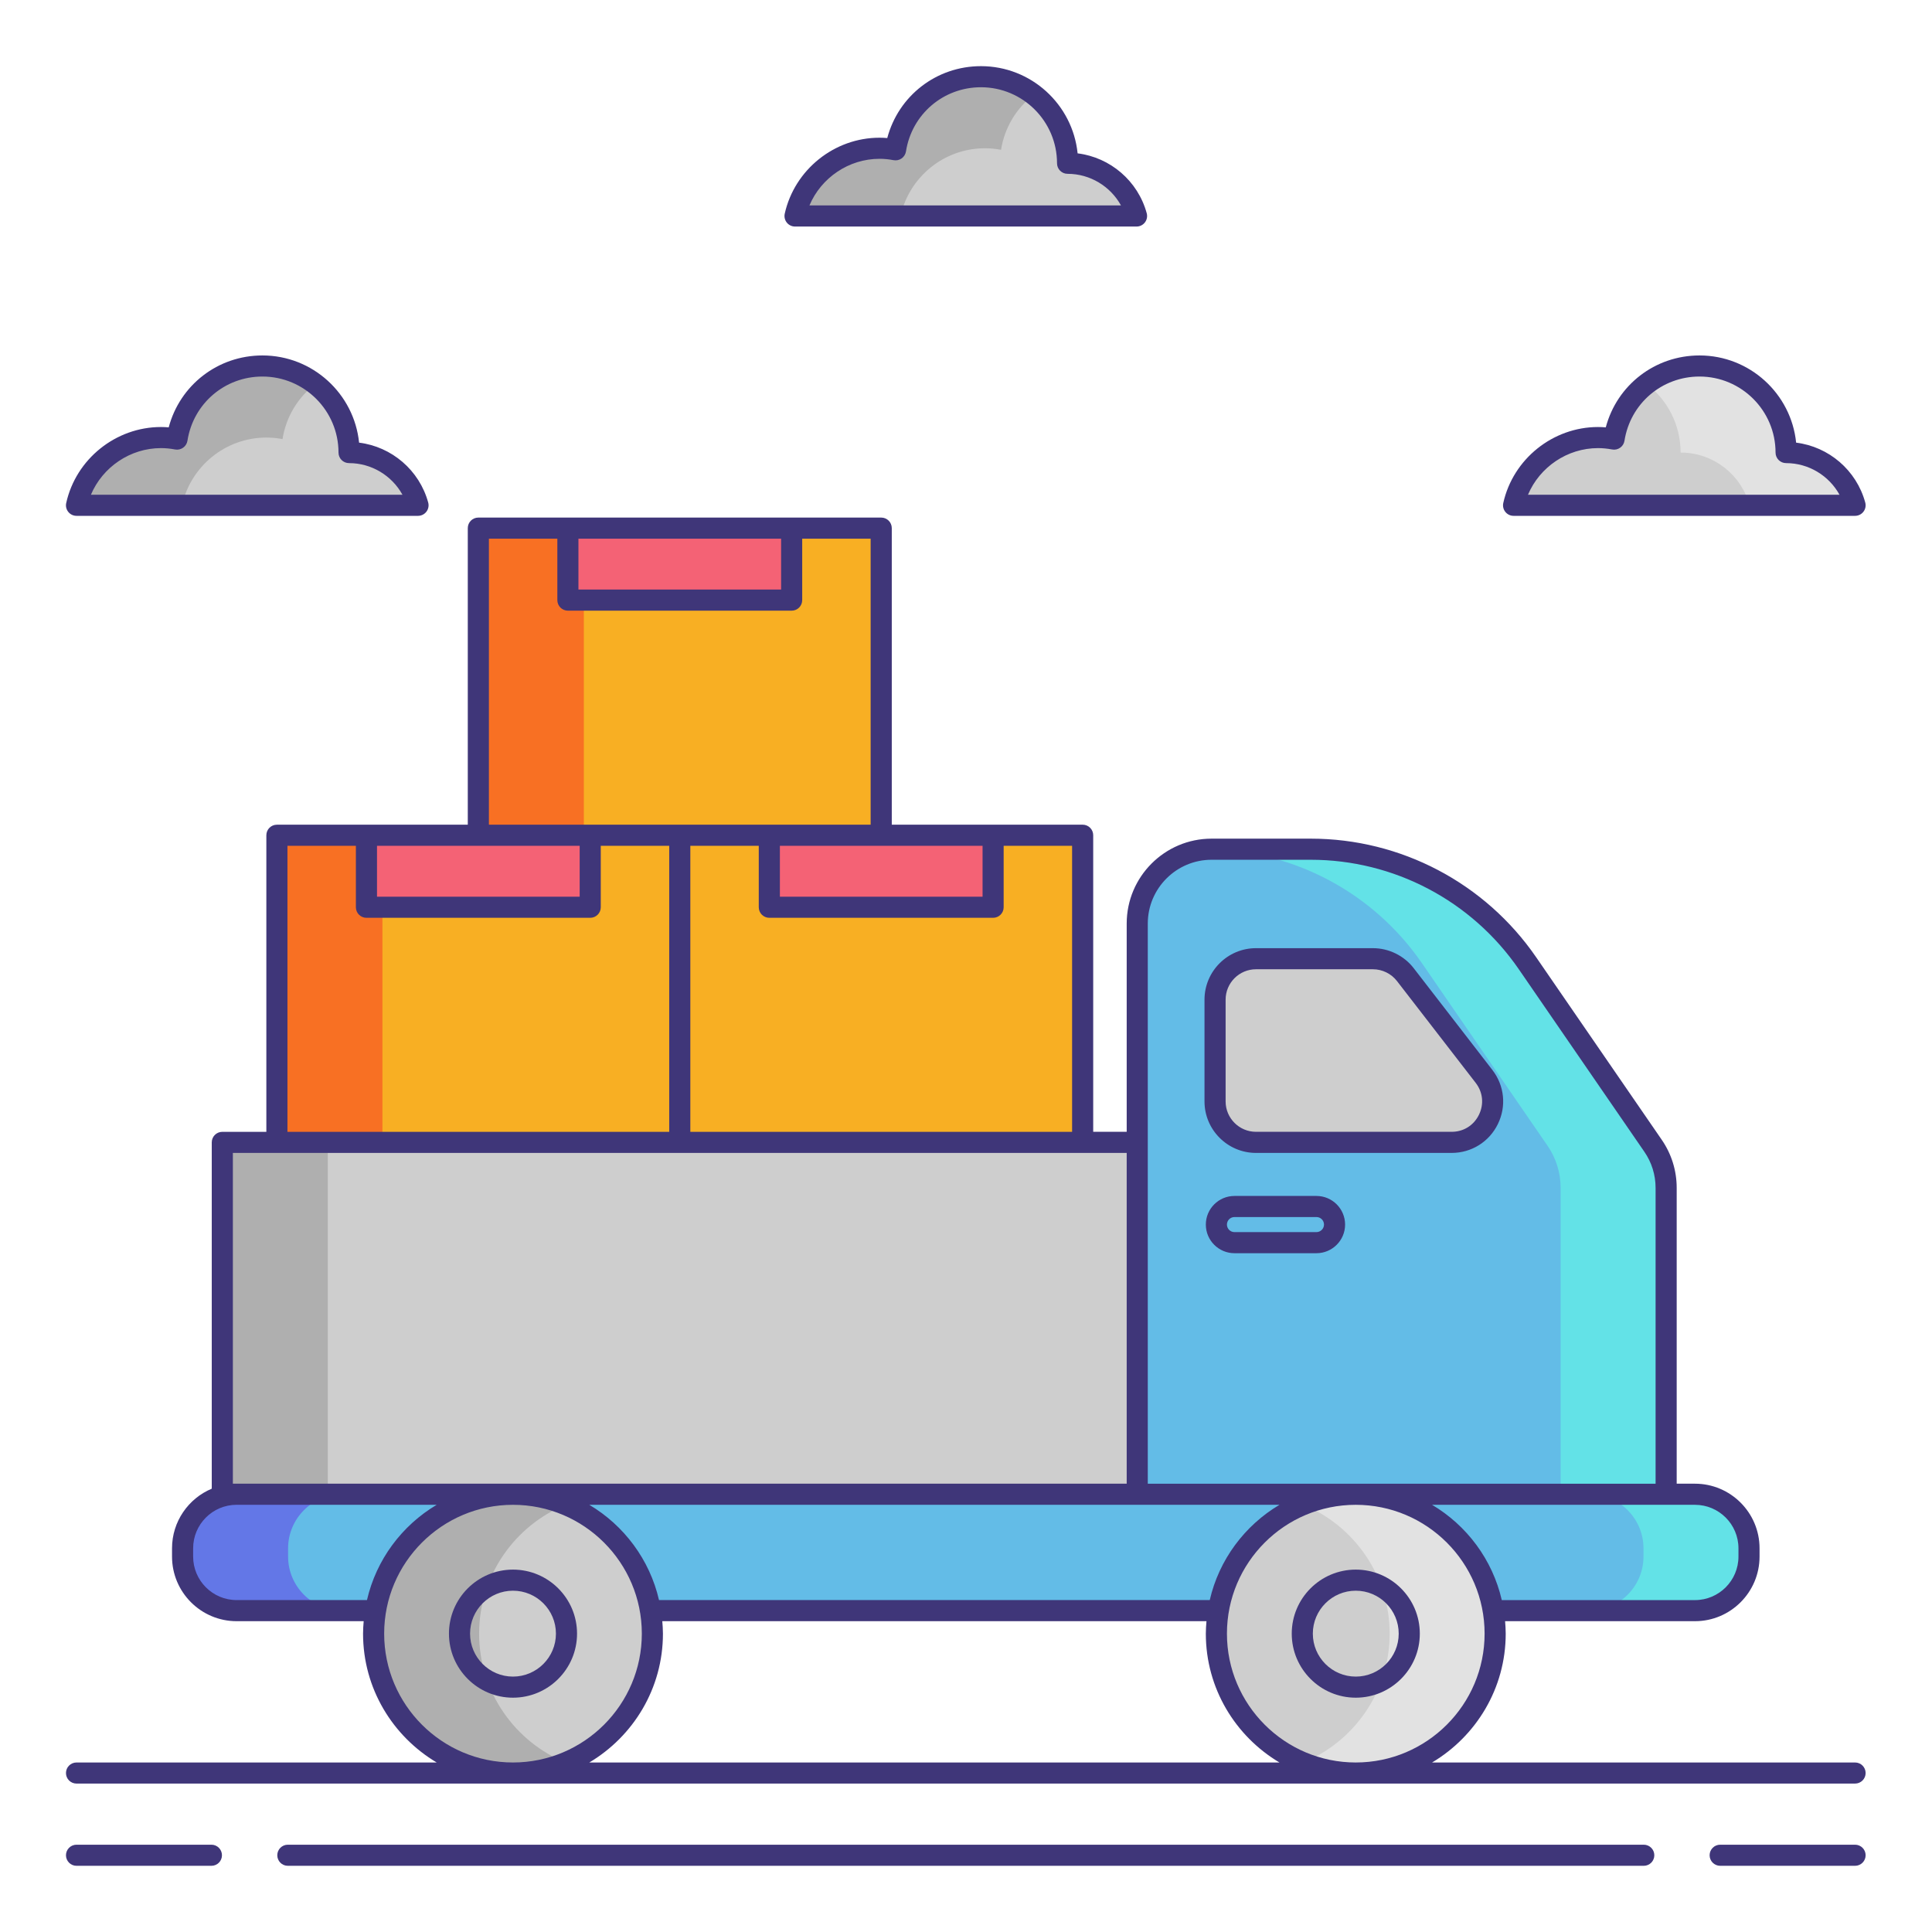 <svg xmlns="http://www.w3.org/2000/svg" xmlns:xlink="http://www.w3.org/1999/xlink" width="500" zoomAndPan="magnify" viewBox="0 0 375 375" height="500" preserveAspectRatio="xMidYMid meet" version="1.0"><defs><clipPath id="f28cc489eb"><path d="M 12.711 358 L 44 358 L 44 362.211 L 12.711 362.211 Z M 12.711 358 " clip-rule="nonzero"/></clipPath><clipPath id="9ae4b1430d"><path d="M 331 358 L 362.211 358 L 362.211 362.211 L 331 362.211 Z M 331 358 " clip-rule="nonzero"/></clipPath><clipPath id="8349ba2d81"><path d="M 53 358 L 322 358 L 322 362.211 L 53 362.211 Z M 53 358 " clip-rule="nonzero"/></clipPath><clipPath id="fa1b51d9b9"><path d="M 12.711 100 L 362.211 100 L 362.211 347 L 12.711 347 Z M 12.711 100 " clip-rule="nonzero"/></clipPath><clipPath id="1cb43b2872"><path d="M 12.711 68 L 84 68 L 84 101 L 12.711 101 Z M 12.711 68 " clip-rule="nonzero"/></clipPath><clipPath id="0843479c13"><path d="M 291 68 L 362.211 68 L 362.211 101 L 291 101 Z M 291 68 " clip-rule="nonzero"/></clipPath><clipPath id="606e897e5d"><path d="M 152 12.711 L 223 12.711 L 223 44 L 152 44 Z M 152 12.711 " clip-rule="nonzero"/></clipPath></defs><path fill="#cecece" d="M 67.75 87.844 C 67.75 78.562 60.223 71.035 50.941 71.035 C 42.551 71.035 35.617 77.191 34.355 85.23 C 33.348 85.039 32.309 84.93 31.246 84.93 C 23.223 84.93 16.523 90.559 14.852 98.078 L 81.137 98.078 C 79.527 92.184 74.152 87.844 67.75 87.844 Z M 67.75 87.844 " fill-opacity="1" fill-rule="nonzero"/><path fill="#afafaf" d="M 51.727 84.93 C 52.789 84.93 53.828 85.039 54.836 85.23 C 55.516 80.891 57.859 77.109 61.184 74.539 C 58.348 72.352 54.805 71.035 50.941 71.035 C 42.551 71.035 35.617 77.191 34.359 85.23 C 33.348 85.039 32.312 84.93 31.246 84.93 C 23.223 84.93 16.523 90.559 14.852 98.078 L 35.332 98.078 C 37 90.559 43.699 84.93 51.727 84.93 Z M 51.727 84.93 " fill-opacity="1" fill-rule="nonzero"/><path fill="#cecece" d="M 346.68 87.844 C 346.68 78.562 339.156 71.035 329.875 71.035 C 321.48 71.035 314.547 77.191 313.289 85.23 C 312.281 85.039 311.242 84.93 310.18 84.93 C 302.156 84.93 295.457 90.559 293.781 98.078 L 360.066 98.078 C 358.461 92.184 353.082 87.844 346.68 87.844 Z M 346.68 87.844 " fill-opacity="1" fill-rule="nonzero"/><path fill="#e2e2e2" d="M 346.68 87.844 C 346.68 78.562 339.156 71.035 329.875 71.035 C 326.012 71.035 322.473 72.352 319.637 74.539 C 323.625 77.613 326.203 82.422 326.203 87.844 C 332.605 87.844 337.984 92.184 339.59 98.078 L 360.07 98.078 C 358.461 92.184 353.082 87.844 346.68 87.844 Z M 346.68 87.844 " fill-opacity="1" fill-rule="nonzero"/><path fill="#cecece" d="M 207.215 31.691 C 207.215 22.41 199.688 14.887 190.406 14.887 C 182.016 14.887 175.082 21.039 173.824 29.078 C 172.812 28.887 171.773 28.777 170.711 28.777 C 162.688 28.777 155.988 34.406 154.316 41.926 L 220.602 41.926 C 218.996 36.031 213.617 31.691 207.215 31.691 Z M 207.215 31.691 " fill-opacity="1" fill-rule="nonzero"/><path fill="#afafaf" d="M 191.191 28.777 C 192.258 28.777 193.293 28.887 194.301 29.078 C 194.984 24.738 197.324 20.957 200.652 18.387 C 197.812 16.199 194.27 14.887 190.406 14.887 C 182.016 14.887 175.082 21.039 173.824 29.078 C 172.812 28.887 171.777 28.777 170.711 28.777 C 162.688 28.777 155.988 34.406 154.316 41.926 L 174.797 41.926 C 176.469 34.406 183.168 28.777 191.191 28.777 Z M 191.191 28.777 " fill-opacity="1" fill-rule="nonzero"/><path fill="#63bce7" d="M 235.164 164.832 L 254.41 164.832 C 271.215 164.832 286.945 173.105 296.473 186.949 L 320.855 222.391 C 322.512 224.797 323.395 227.648 323.395 230.57 L 323.395 290.035 L 220.734 290.035 L 220.734 179.258 C 220.738 171.293 227.195 164.832 235.164 164.832 Z M 235.164 164.832 " fill-opacity="1" fill-rule="nonzero"/><path fill="#63e2e7" d="M 320.855 222.391 L 296.473 186.949 C 286.949 173.105 271.219 164.832 254.41 164.832 L 235.164 164.832 C 235.008 164.832 234.855 164.852 234.699 164.855 C 251.215 165.105 266.613 173.316 275.996 186.949 L 300.379 222.391 C 302.035 224.797 302.918 227.648 302.918 230.57 L 302.918 290.035 L 323.398 290.035 L 323.398 230.57 C 323.398 227.648 322.512 224.797 320.855 222.391 Z M 320.855 222.391 " fill-opacity="1" fill-rule="nonzero"/><path fill="#63bce7" d="M 235.84 194.035 L 235.84 213.785 C 235.84 218.176 239.398 221.734 243.789 221.734 L 281.758 221.734 C 288.363 221.734 292.086 214.148 288.047 208.926 L 272.773 189.172 C 271.27 187.227 268.945 186.086 266.484 186.086 L 243.789 186.086 C 239.398 186.086 235.84 189.645 235.84 194.035 Z M 235.84 194.035 " fill-opacity="1" fill-rule="nonzero"/><path fill="#cecece" d="M 235.84 194.035 L 235.84 213.785 C 235.84 218.176 239.398 221.734 243.789 221.734 L 281.758 221.734 C 288.363 221.734 292.086 214.148 288.047 208.926 L 272.773 189.172 C 271.27 187.227 268.945 186.086 266.484 186.086 L 243.789 186.086 C 239.398 186.086 235.84 189.645 235.84 194.035 Z M 235.84 194.035 " fill-opacity="1" fill-rule="nonzero"/><path fill="#63bce7" d="M 45.93 312.625 L 328.992 312.625 C 334.762 312.625 339.48 307.902 339.48 302.133 L 339.48 300.523 C 339.48 294.754 334.762 290.035 328.992 290.035 L 45.93 290.035 C 40.16 290.035 35.441 294.754 35.441 300.523 L 35.441 302.133 C 35.441 307.902 40.16 312.625 45.93 312.625 Z M 45.93 312.625 " fill-opacity="1" fill-rule="nonzero"/><path fill="#63e2e7" d="M 328.992 290.035 L 308.512 290.035 C 314.281 290.035 319 294.754 319 300.523 L 319 302.133 C 319 307.902 314.281 312.625 308.512 312.625 L 328.992 312.625 C 334.762 312.625 339.48 307.902 339.48 302.133 L 339.48 300.523 C 339.48 294.754 334.762 290.035 328.992 290.035 Z M 328.992 290.035 " fill-opacity="1" fill-rule="nonzero"/><path fill="#6377e7" d="M 55.918 302.133 L 55.918 300.523 C 55.918 294.754 60.637 290.035 66.406 290.035 L 45.93 290.035 C 40.16 290.035 35.441 294.754 35.441 300.523 L 35.441 302.133 C 35.441 307.902 40.16 312.625 45.93 312.625 L 66.406 312.625 C 60.637 312.625 55.918 307.902 55.918 302.133 Z M 55.918 302.133 " fill-opacity="1" fill-rule="nonzero"/><path fill="#cecece" d="M 126.625 317.09 C 126.625 317.977 126.582 318.859 126.496 319.742 C 126.41 320.621 126.281 321.5 126.105 322.367 C 125.934 323.234 125.719 324.094 125.461 324.941 C 125.203 325.789 124.906 326.625 124.566 327.441 C 124.227 328.262 123.852 329.062 123.434 329.844 C 123.016 330.625 122.559 331.383 122.066 332.121 C 121.574 332.855 121.047 333.566 120.484 334.254 C 119.922 334.938 119.328 335.594 118.703 336.219 C 118.074 336.848 117.422 337.441 116.734 338.004 C 116.051 338.566 115.34 339.094 114.602 339.586 C 113.867 340.078 113.105 340.531 112.324 340.949 C 111.543 341.367 110.742 341.746 109.926 342.086 C 109.105 342.422 108.273 342.723 107.426 342.98 C 106.578 343.234 105.719 343.453 104.852 343.625 C 103.98 343.797 103.105 343.926 102.223 344.012 C 101.34 344.102 100.457 344.145 99.57 344.145 C 98.688 344.145 97.801 344.102 96.918 344.012 C 96.039 343.926 95.164 343.797 94.293 343.625 C 93.426 343.453 92.566 343.234 91.719 342.98 C 90.871 342.723 90.035 342.422 89.219 342.086 C 88.398 341.746 87.602 341.367 86.816 340.949 C 86.035 340.531 85.277 340.078 84.539 339.586 C 83.805 339.094 83.094 338.566 82.41 338.004 C 81.723 337.441 81.066 336.848 80.441 336.219 C 79.816 335.594 79.219 334.938 78.656 334.254 C 78.098 333.566 77.57 332.855 77.078 332.121 C 76.586 331.383 76.129 330.625 75.711 329.844 C 75.293 329.062 74.914 328.262 74.578 327.441 C 74.238 326.625 73.938 325.789 73.684 324.941 C 73.426 324.094 73.211 323.234 73.035 322.367 C 72.863 321.5 72.734 320.621 72.648 319.742 C 72.559 318.859 72.516 317.977 72.516 317.09 C 72.516 316.203 72.559 315.32 72.648 314.438 C 72.734 313.555 72.863 312.68 73.035 311.812 C 73.211 310.941 73.426 310.082 73.684 309.234 C 73.938 308.387 74.238 307.555 74.578 306.734 C 74.914 305.918 75.293 305.117 75.711 304.336 C 76.129 303.555 76.586 302.797 77.078 302.059 C 77.57 301.32 78.098 300.609 78.656 299.926 C 79.219 299.242 79.816 298.586 80.441 297.957 C 81.066 297.332 81.723 296.738 82.41 296.176 C 83.094 295.613 83.805 295.086 84.539 294.594 C 85.277 294.102 86.035 293.648 86.816 293.23 C 87.602 292.812 88.398 292.434 89.219 292.094 C 90.035 291.754 90.871 291.457 91.719 291.199 C 92.566 290.941 93.426 290.727 94.293 290.555 C 95.164 290.383 96.039 290.25 96.918 290.164 C 97.801 290.078 98.688 290.035 99.57 290.035 C 100.457 290.035 101.34 290.078 102.223 290.164 C 103.105 290.25 103.98 290.383 104.852 290.555 C 105.719 290.727 106.578 290.941 107.426 291.199 C 108.273 291.457 109.105 291.754 109.926 292.094 C 110.742 292.434 111.543 292.812 112.324 293.23 C 113.105 293.648 113.867 294.102 114.602 294.594 C 115.34 295.086 116.051 295.613 116.734 296.176 C 117.422 296.738 118.074 297.332 118.703 297.957 C 119.328 298.586 119.922 299.242 120.484 299.926 C 121.047 300.609 121.574 301.32 122.066 302.059 C 122.559 302.797 123.016 303.555 123.434 304.336 C 123.852 305.117 124.227 305.918 124.566 306.734 C 124.906 307.555 125.203 308.387 125.461 309.234 C 125.719 310.082 125.934 310.941 126.105 311.812 C 126.281 312.68 126.41 313.555 126.496 314.438 C 126.582 315.32 126.625 316.203 126.625 317.09 Z M 126.625 317.09 " fill-opacity="1" fill-rule="nonzero"/><path fill="#afafaf" d="M 92.996 317.09 C 92.996 305.773 99.949 296.09 109.812 292.055 C 106.652 290.758 103.199 290.035 99.57 290.035 C 84.629 290.035 72.516 302.148 72.516 317.09 C 72.516 332.031 84.629 344.145 99.57 344.145 C 103.199 344.145 106.652 343.418 109.812 342.125 C 99.949 338.086 92.996 328.406 92.996 317.09 Z M 92.996 317.09 " fill-opacity="1" fill-rule="nonzero"/><path fill="#cecece" d="M 290.211 317.09 C 290.211 317.977 290.168 318.859 290.078 319.742 C 289.992 320.621 289.863 321.5 289.691 322.367 C 289.52 323.234 289.301 324.094 289.047 324.941 C 288.789 325.789 288.488 326.625 288.152 327.441 C 287.812 328.262 287.434 329.062 287.016 329.844 C 286.598 330.625 286.145 331.383 285.652 332.121 C 285.16 332.855 284.633 333.566 284.07 334.254 C 283.508 334.938 282.914 335.594 282.285 336.219 C 281.66 336.848 281.004 337.441 280.32 338.004 C 279.633 338.566 278.922 339.094 278.188 339.586 C 277.449 340.078 276.691 340.531 275.91 340.949 C 275.129 341.367 274.328 341.746 273.508 342.086 C 272.691 342.422 271.855 342.723 271.008 342.98 C 270.16 343.234 269.301 343.453 268.434 343.625 C 267.566 343.797 266.688 343.926 265.809 344.012 C 264.926 344.102 264.043 344.145 263.156 344.145 C 262.27 344.145 261.387 344.102 260.504 344.012 C 259.621 343.926 258.746 343.797 257.879 343.625 C 257.008 343.453 256.148 343.234 255.301 342.98 C 254.453 342.723 253.621 342.422 252.801 342.086 C 251.984 341.746 251.184 341.367 250.402 340.949 C 249.621 340.531 248.863 340.078 248.125 339.586 C 247.387 339.094 246.676 338.566 245.992 338.004 C 245.309 337.441 244.652 336.848 244.023 336.219 C 243.398 335.594 242.805 334.938 242.242 334.254 C 241.68 333.566 241.152 332.855 240.66 332.121 C 240.168 331.383 239.715 330.625 239.297 329.844 C 238.879 329.062 238.5 328.262 238.16 327.441 C 237.82 326.625 237.523 325.789 237.266 324.941 C 237.008 324.094 236.793 323.234 236.621 322.367 C 236.449 321.5 236.316 320.621 236.23 319.742 C 236.145 318.859 236.102 317.977 236.102 317.09 C 236.102 316.203 236.145 315.32 236.23 314.438 C 236.316 313.555 236.449 312.68 236.621 311.812 C 236.793 310.941 237.008 310.082 237.266 309.234 C 237.523 308.387 237.82 307.555 238.16 306.734 C 238.5 305.918 238.879 305.117 239.297 304.336 C 239.715 303.555 240.168 302.797 240.66 302.059 C 241.152 301.32 241.68 300.609 242.242 299.926 C 242.805 299.242 243.398 298.586 244.023 297.957 C 244.652 297.332 245.309 296.738 245.992 296.176 C 246.676 295.613 247.387 295.086 248.125 294.594 C 248.863 294.102 249.621 293.648 250.402 293.23 C 251.184 292.812 251.984 292.434 252.801 292.094 C 253.621 291.754 254.453 291.457 255.301 291.199 C 256.148 290.941 257.008 290.727 257.879 290.555 C 258.746 290.383 259.621 290.25 260.504 290.164 C 261.387 290.078 262.27 290.035 263.156 290.035 C 264.043 290.035 264.926 290.078 265.809 290.164 C 266.688 290.25 267.566 290.383 268.434 290.555 C 269.301 290.727 270.16 290.941 271.008 291.199 C 271.855 291.457 272.691 291.754 273.508 292.094 C 274.328 292.434 275.129 292.812 275.91 293.23 C 276.691 293.648 277.449 294.102 278.188 294.594 C 278.922 295.086 279.633 295.613 280.32 296.176 C 281.004 296.738 281.66 297.332 282.285 297.957 C 282.914 298.586 283.508 299.242 284.07 299.926 C 284.633 300.609 285.16 301.32 285.652 302.059 C 286.145 302.797 286.598 303.555 287.016 304.336 C 287.434 305.117 287.812 305.918 288.152 306.734 C 288.488 307.555 288.789 308.387 289.047 309.234 C 289.301 310.082 289.52 310.941 289.691 311.812 C 289.863 312.68 289.992 313.555 290.078 314.438 C 290.168 315.32 290.211 316.203 290.211 317.09 Z M 290.211 317.09 " fill-opacity="1" fill-rule="nonzero"/><path fill="#e2e2e2" d="M 263.156 290.035 C 259.531 290.035 256.078 290.758 252.918 292.055 C 262.777 296.09 269.73 305.773 269.73 317.09 C 269.73 328.406 262.777 338.086 252.918 342.125 C 256.078 343.418 259.531 344.145 263.156 344.145 C 278.098 344.145 290.211 332.031 290.211 317.09 C 290.211 302.148 278.098 290.035 263.156 290.035 Z M 263.156 290.035 " fill-opacity="1" fill-rule="nonzero"/><path fill="#cecece" d="M 43.152 221.734 L 220.738 221.734 L 220.738 290.035 L 43.152 290.035 Z M 43.152 221.734 " fill-opacity="1" fill-rule="nonzero"/><path fill="#afafaf" d="M 43.152 221.734 L 63.629 221.734 L 63.629 290.031 L 43.152 290.031 Z M 43.152 221.734 " fill-opacity="1" fill-rule="nonzero"/><path fill="#f8af23" d="M 53.746 162.121 L 131.945 162.121 L 131.945 221.734 L 53.746 221.734 Z M 53.746 162.121 " fill-opacity="1" fill-rule="nonzero"/><path fill="#f87023" d="M 53.746 162.121 L 74.227 162.121 L 74.227 221.734 L 53.746 221.734 Z M 53.746 162.121 " fill-opacity="1" fill-rule="nonzero"/><path fill="#f46275" d="M 71.129 162.121 L 114.562 162.121 L 114.562 176.098 L 71.129 176.098 Z M 71.129 162.121 " fill-opacity="1" fill-rule="nonzero"/><path fill="#f8af23" d="M 131.945 162.121 L 210.141 162.121 L 210.141 221.734 L 131.945 221.734 Z M 131.945 162.121 " fill-opacity="1" fill-rule="nonzero"/><path fill="#f46275" d="M 149.324 162.121 L 192.762 162.121 L 192.762 176.098 L 149.324 176.098 Z M 149.324 162.121 " fill-opacity="1" fill-rule="nonzero"/><path fill="#f8af23" d="M 92.844 102.508 L 171.043 102.508 L 171.043 162.121 L 92.844 162.121 Z M 92.844 102.508 " fill-opacity="1" fill-rule="nonzero"/><path fill="#f87023" d="M 92.844 102.508 L 113.324 102.508 L 113.324 162.121 L 92.844 162.121 Z M 92.844 102.508 " fill-opacity="1" fill-rule="nonzero"/><path fill="#f46275" d="M 110.227 102.508 L 153.664 102.508 L 153.664 116.484 L 110.227 116.484 Z M 110.227 102.508 " fill-opacity="1" fill-rule="nonzero"/><g clip-path="url(#f28cc489eb)"><path fill="#3f3679" d="M 41.035 358.055 L 14.852 358.055 C 13.719 358.055 12.805 358.973 12.805 360.105 C 12.805 361.234 13.719 362.152 14.852 362.152 L 41.035 362.152 C 42.168 362.152 43.082 361.234 43.082 360.105 C 43.082 358.973 42.168 358.055 41.035 358.055 Z M 41.035 358.055 " fill-opacity="1" fill-rule="nonzero"/></g><g clip-path="url(#9ae4b1430d)"><path fill="#3f3679" d="M 360.07 358.055 L 333.887 358.055 C 332.754 358.055 331.836 358.973 331.836 360.105 C 331.836 361.234 332.754 362.152 333.887 362.152 L 360.07 362.152 C 361.199 362.152 362.117 361.234 362.117 360.105 C 362.117 358.973 361.199 358.055 360.07 358.055 Z M 360.07 358.055 " fill-opacity="1" fill-rule="nonzero"/></g><g clip-path="url(#8349ba2d81)"><path fill="#3f3679" d="M 319.055 358.055 L 55.867 358.055 C 54.734 358.055 53.82 358.973 53.82 360.105 C 53.82 361.234 54.734 362.152 55.867 362.152 L 319.055 362.152 C 320.184 362.152 321.102 361.234 321.102 360.105 C 321.102 358.973 320.184 358.055 319.055 358.055 Z M 319.055 358.055 " fill-opacity="1" fill-rule="nonzero"/></g><g clip-path="url(#fa1b51d9b9)"><path fill="#3f3679" d="M 14.852 346.191 L 360.066 346.191 C 361.199 346.191 362.117 345.277 362.117 344.145 C 362.117 343.012 361.199 342.098 360.066 342.098 L 277.965 342.098 C 286.504 337.02 292.258 327.723 292.258 317.09 C 292.258 316.273 292.203 315.473 292.137 314.672 L 328.992 314.672 C 335.902 314.672 341.527 309.047 341.527 302.133 L 341.527 300.523 C 341.527 293.609 335.902 287.984 328.992 287.984 L 325.445 287.984 L 325.445 230.566 C 325.445 227.219 324.441 223.988 322.543 221.23 L 298.16 185.789 C 288.25 171.383 271.895 162.781 254.41 162.781 L 235.164 162.781 C 226.082 162.781 218.691 170.172 218.691 179.258 L 218.691 219.684 L 212.191 219.684 L 212.191 162.117 C 212.191 160.988 211.273 160.07 210.145 160.07 L 173.094 160.07 L 173.094 102.508 C 173.094 101.375 172.176 100.461 171.043 100.461 L 92.844 100.461 C 91.715 100.461 90.797 101.375 90.797 102.508 L 90.797 160.074 L 53.746 160.074 C 52.613 160.074 51.699 160.988 51.699 162.121 L 51.699 219.688 L 43.152 219.688 C 42.02 219.688 41.102 220.602 41.102 221.734 L 41.102 288.953 C 36.578 290.848 33.391 295.32 33.391 300.523 L 33.391 302.133 C 33.391 309.047 39.016 314.672 45.93 314.672 L 70.59 314.672 C 70.523 315.473 70.469 316.273 70.469 317.09 C 70.469 327.727 76.223 337.02 84.762 342.098 L 14.852 342.098 C 13.719 342.098 12.805 343.012 12.805 344.145 C 12.805 345.277 13.719 346.191 14.852 346.191 Z M 114.383 342.098 C 122.922 337.02 128.676 327.723 128.676 317.09 C 128.676 316.273 128.617 315.473 128.551 314.672 L 234.176 314.672 C 234.109 315.469 234.051 316.273 234.051 317.09 C 234.051 327.723 239.805 337.02 248.344 342.098 Z M 220.738 292.082 L 248.344 292.082 C 241.605 296.086 236.617 302.723 234.812 310.574 L 127.914 310.574 C 126.109 302.723 121.121 296.086 114.383 292.082 Z M 263.152 342.098 C 249.367 342.098 238.148 330.879 238.148 317.09 C 238.148 303.301 249.367 292.082 263.152 292.082 C 276.941 292.082 288.16 303.301 288.16 317.09 C 288.16 330.879 276.941 342.098 263.152 342.098 Z M 337.434 300.523 L 337.434 302.133 C 337.434 306.789 333.645 310.578 328.992 310.578 L 291.496 310.578 C 289.691 302.723 284.707 296.09 277.965 292.082 L 328.992 292.082 C 333.645 292.082 337.434 295.867 337.434 300.523 Z M 222.785 179.258 C 222.785 172.434 228.34 166.879 235.164 166.879 L 254.41 166.879 C 270.543 166.879 285.637 174.816 294.785 188.109 L 319.168 223.555 C 320.594 225.625 321.348 228.051 321.348 230.57 L 321.348 287.988 L 222.785 287.988 Z M 208.094 219.688 L 133.992 219.688 L 133.992 164.168 L 147.277 164.168 L 147.277 176.098 C 147.277 177.227 148.191 178.145 149.324 178.145 L 192.762 178.145 C 193.891 178.145 194.809 177.227 194.809 176.098 L 194.809 164.168 L 208.094 164.168 Z M 190.715 174.051 L 151.375 174.051 L 151.375 164.172 L 190.715 164.172 Z M 151.613 104.555 L 151.613 114.434 L 112.273 114.434 L 112.273 104.555 Z M 94.895 104.555 L 108.18 104.555 L 108.18 116.484 C 108.18 117.613 109.094 118.531 110.227 118.531 L 153.66 118.531 C 154.793 118.531 155.707 117.613 155.707 116.484 L 155.707 104.555 L 168.992 104.555 L 168.992 160.074 L 94.895 160.074 Z M 92.844 164.172 L 112.516 164.172 L 112.516 174.051 L 73.176 174.051 L 73.176 164.172 Z M 55.793 164.172 L 69.078 164.172 L 69.078 176.098 C 69.078 177.23 69.996 178.145 71.129 178.145 L 114.562 178.145 C 115.695 178.145 116.609 177.23 116.609 176.098 L 116.609 164.172 L 129.895 164.172 L 129.895 219.688 L 55.793 219.688 Z M 45.199 287.984 L 45.199 223.781 L 218.691 223.781 L 218.691 287.984 Z M 45.93 310.574 C 41.273 310.574 37.488 306.789 37.488 302.133 L 37.488 300.523 C 37.488 295.867 41.273 292.078 45.93 292.078 L 84.762 292.078 C 78.02 296.086 73.035 302.719 71.23 310.574 Z M 74.566 317.09 C 74.566 303.301 85.781 292.082 99.57 292.082 C 113.359 292.082 124.578 303.301 124.578 317.09 C 124.578 330.879 113.359 342.098 99.57 342.098 C 85.781 342.098 74.566 330.879 74.566 317.09 Z M 74.566 317.09 " fill-opacity="1" fill-rule="nonzero"/></g><g clip-path="url(#1cb43b2872)"><path fill="#3f3679" d="M 14.852 100.125 L 81.137 100.125 C 81.777 100.125 82.375 99.828 82.766 99.32 C 83.152 98.812 83.281 98.156 83.113 97.539 C 81.398 91.262 76.031 86.703 69.699 85.918 C 68.73 76.422 60.688 68.992 50.941 68.992 C 42.281 68.992 34.922 74.75 32.746 82.949 C 32.242 82.906 31.738 82.883 31.246 82.883 C 22.488 82.883 14.75 89.086 12.852 97.633 C 12.715 98.238 12.863 98.875 13.254 99.359 C 13.641 99.844 14.23 100.125 14.852 100.125 Z M 31.246 86.977 C 32.141 86.977 33.031 87.062 33.98 87.242 C 34.523 87.348 35.09 87.219 35.539 86.902 C 35.992 86.582 36.297 86.094 36.383 85.547 C 37.512 78.324 43.637 73.086 50.941 73.086 C 59.082 73.086 65.703 79.707 65.703 87.844 C 65.703 88.977 66.617 89.891 67.75 89.891 C 72.121 89.891 76.07 92.316 78.117 96.027 L 17.648 96.027 C 19.914 90.66 25.277 86.977 31.246 86.977 Z M 31.246 86.977 " fill-opacity="1" fill-rule="nonzero"/></g><g clip-path="url(#0843479c13)"><path fill="#3f3679" d="M 293.781 100.125 L 360.07 100.125 C 360.707 100.125 361.309 99.828 361.695 99.32 C 362.086 98.812 362.211 98.156 362.043 97.539 C 360.332 91.262 354.965 86.703 348.629 85.918 C 347.664 76.422 339.621 68.992 329.875 68.992 C 321.215 68.992 313.855 74.75 311.68 82.949 C 311.172 82.906 310.672 82.883 310.18 82.883 C 301.422 82.883 293.684 89.086 291.785 97.633 C 291.648 98.238 291.797 98.875 292.188 99.359 C 292.574 99.844 293.16 100.125 293.781 100.125 Z M 310.18 86.977 C 311.059 86.977 311.977 87.066 312.914 87.242 C 313.457 87.348 314.02 87.219 314.473 86.902 C 314.926 86.582 315.227 86.094 315.312 85.547 C 316.445 78.324 322.57 73.086 329.875 73.086 C 338.012 73.086 344.633 79.707 344.633 87.844 C 344.633 88.977 345.551 89.891 346.684 89.891 C 351.055 89.891 355 92.316 357.047 96.027 L 296.582 96.027 C 298.844 90.66 304.207 86.977 310.18 86.977 Z M 310.18 86.977 " fill-opacity="1" fill-rule="nonzero"/></g><g clip-path="url(#606e897e5d)"><path fill="#3f3679" d="M 154.316 43.973 L 220.605 43.973 C 221.242 43.973 221.844 43.676 222.23 43.168 C 222.617 42.66 222.746 42.004 222.578 41.387 C 220.867 35.109 215.496 30.551 209.164 29.766 C 208.195 20.27 200.152 12.84 190.406 12.84 C 181.75 12.84 174.391 18.598 172.215 26.797 C 171.707 26.754 171.207 26.73 170.711 26.73 C 161.953 26.73 154.219 32.934 152.316 41.48 C 152.184 42.086 152.332 42.723 152.719 43.207 C 153.105 43.691 153.695 43.973 154.316 43.973 Z M 170.711 30.824 C 171.605 30.824 172.5 30.91 173.449 31.09 C 173.992 31.191 174.555 31.07 175.008 30.75 C 175.457 30.43 175.762 29.941 175.848 29.395 C 176.977 22.172 183.102 16.934 190.406 16.934 C 198.547 16.934 205.168 23.555 205.168 31.691 C 205.168 32.824 206.082 33.738 207.215 33.738 C 211.586 33.738 215.535 36.164 217.582 39.875 L 157.113 39.875 C 159.379 34.508 164.742 30.824 170.711 30.824 Z M 170.711 30.824 " fill-opacity="1" fill-rule="nonzero"/></g><path fill="#3f3679" d="M 243.789 223.781 L 281.758 223.781 C 285.602 223.781 289.039 221.641 290.73 218.191 C 292.426 214.738 292.016 210.711 289.664 207.672 L 274.395 187.918 C 272.516 185.488 269.559 184.039 266.484 184.039 L 243.789 184.039 C 238.277 184.039 233.793 188.523 233.793 194.035 L 233.793 213.789 C 233.793 219.297 238.277 223.781 243.789 223.781 Z M 237.891 194.035 C 237.891 190.781 240.535 188.133 243.789 188.133 L 266.488 188.133 C 268.301 188.133 270.047 188.988 271.156 190.426 L 286.426 210.176 C 287.836 211.996 288.07 214.316 287.059 216.387 C 286.043 218.453 284.062 219.684 281.758 219.684 L 243.789 219.684 C 240.535 219.684 237.891 217.039 237.891 213.785 Z M 237.891 194.035 " fill-opacity="1" fill-rule="nonzero"/><path fill="#3f3679" d="M 99.57 304.66 C 92.719 304.66 87.141 310.234 87.141 317.09 C 87.141 323.945 92.719 329.52 99.57 329.52 C 106.426 329.52 112.004 323.945 112.004 317.09 C 112.004 310.234 106.426 304.66 99.57 304.66 Z M 99.57 325.426 C 94.977 325.426 91.238 321.684 91.238 317.09 C 91.238 312.492 94.977 308.754 99.57 308.754 C 104.168 308.754 107.906 312.492 107.906 317.09 C 107.906 321.684 104.168 325.426 99.57 325.426 Z M 99.57 325.426 " fill-opacity="1" fill-rule="nonzero"/><path fill="#3f3679" d="M 263.152 304.66 C 256.301 304.66 250.727 310.234 250.727 317.09 C 250.727 323.945 256.301 329.52 263.152 329.52 C 270.008 329.52 275.586 323.945 275.586 317.09 C 275.586 310.234 270.008 304.66 263.152 304.66 Z M 263.152 325.426 C 258.559 325.426 254.82 321.684 254.82 317.09 C 254.82 312.492 258.559 308.754 263.152 308.754 C 267.75 308.754 271.488 312.492 271.488 317.09 C 271.488 321.684 267.75 325.426 263.152 325.426 Z M 263.152 325.426 " fill-opacity="1" fill-rule="nonzero"/><path fill="#3f3679" d="M 255.523 232.133 L 239.609 232.133 C 236.543 232.133 234.051 234.625 234.051 237.691 C 234.051 240.754 236.543 243.246 239.609 243.246 L 255.523 243.246 C 258.59 243.246 261.082 240.754 261.082 237.691 C 261.082 234.625 258.59 232.133 255.523 232.133 Z M 255.523 239.152 L 239.609 239.152 C 238.805 239.152 238.148 238.496 238.148 237.691 C 238.148 236.883 238.801 236.227 239.609 236.227 L 255.523 236.227 C 256.332 236.227 256.988 236.883 256.988 237.691 C 256.988 238.484 256.32 239.152 255.523 239.152 Z M 255.523 239.152 " fill-opacity="1" fill-rule="nonzero"/></svg>